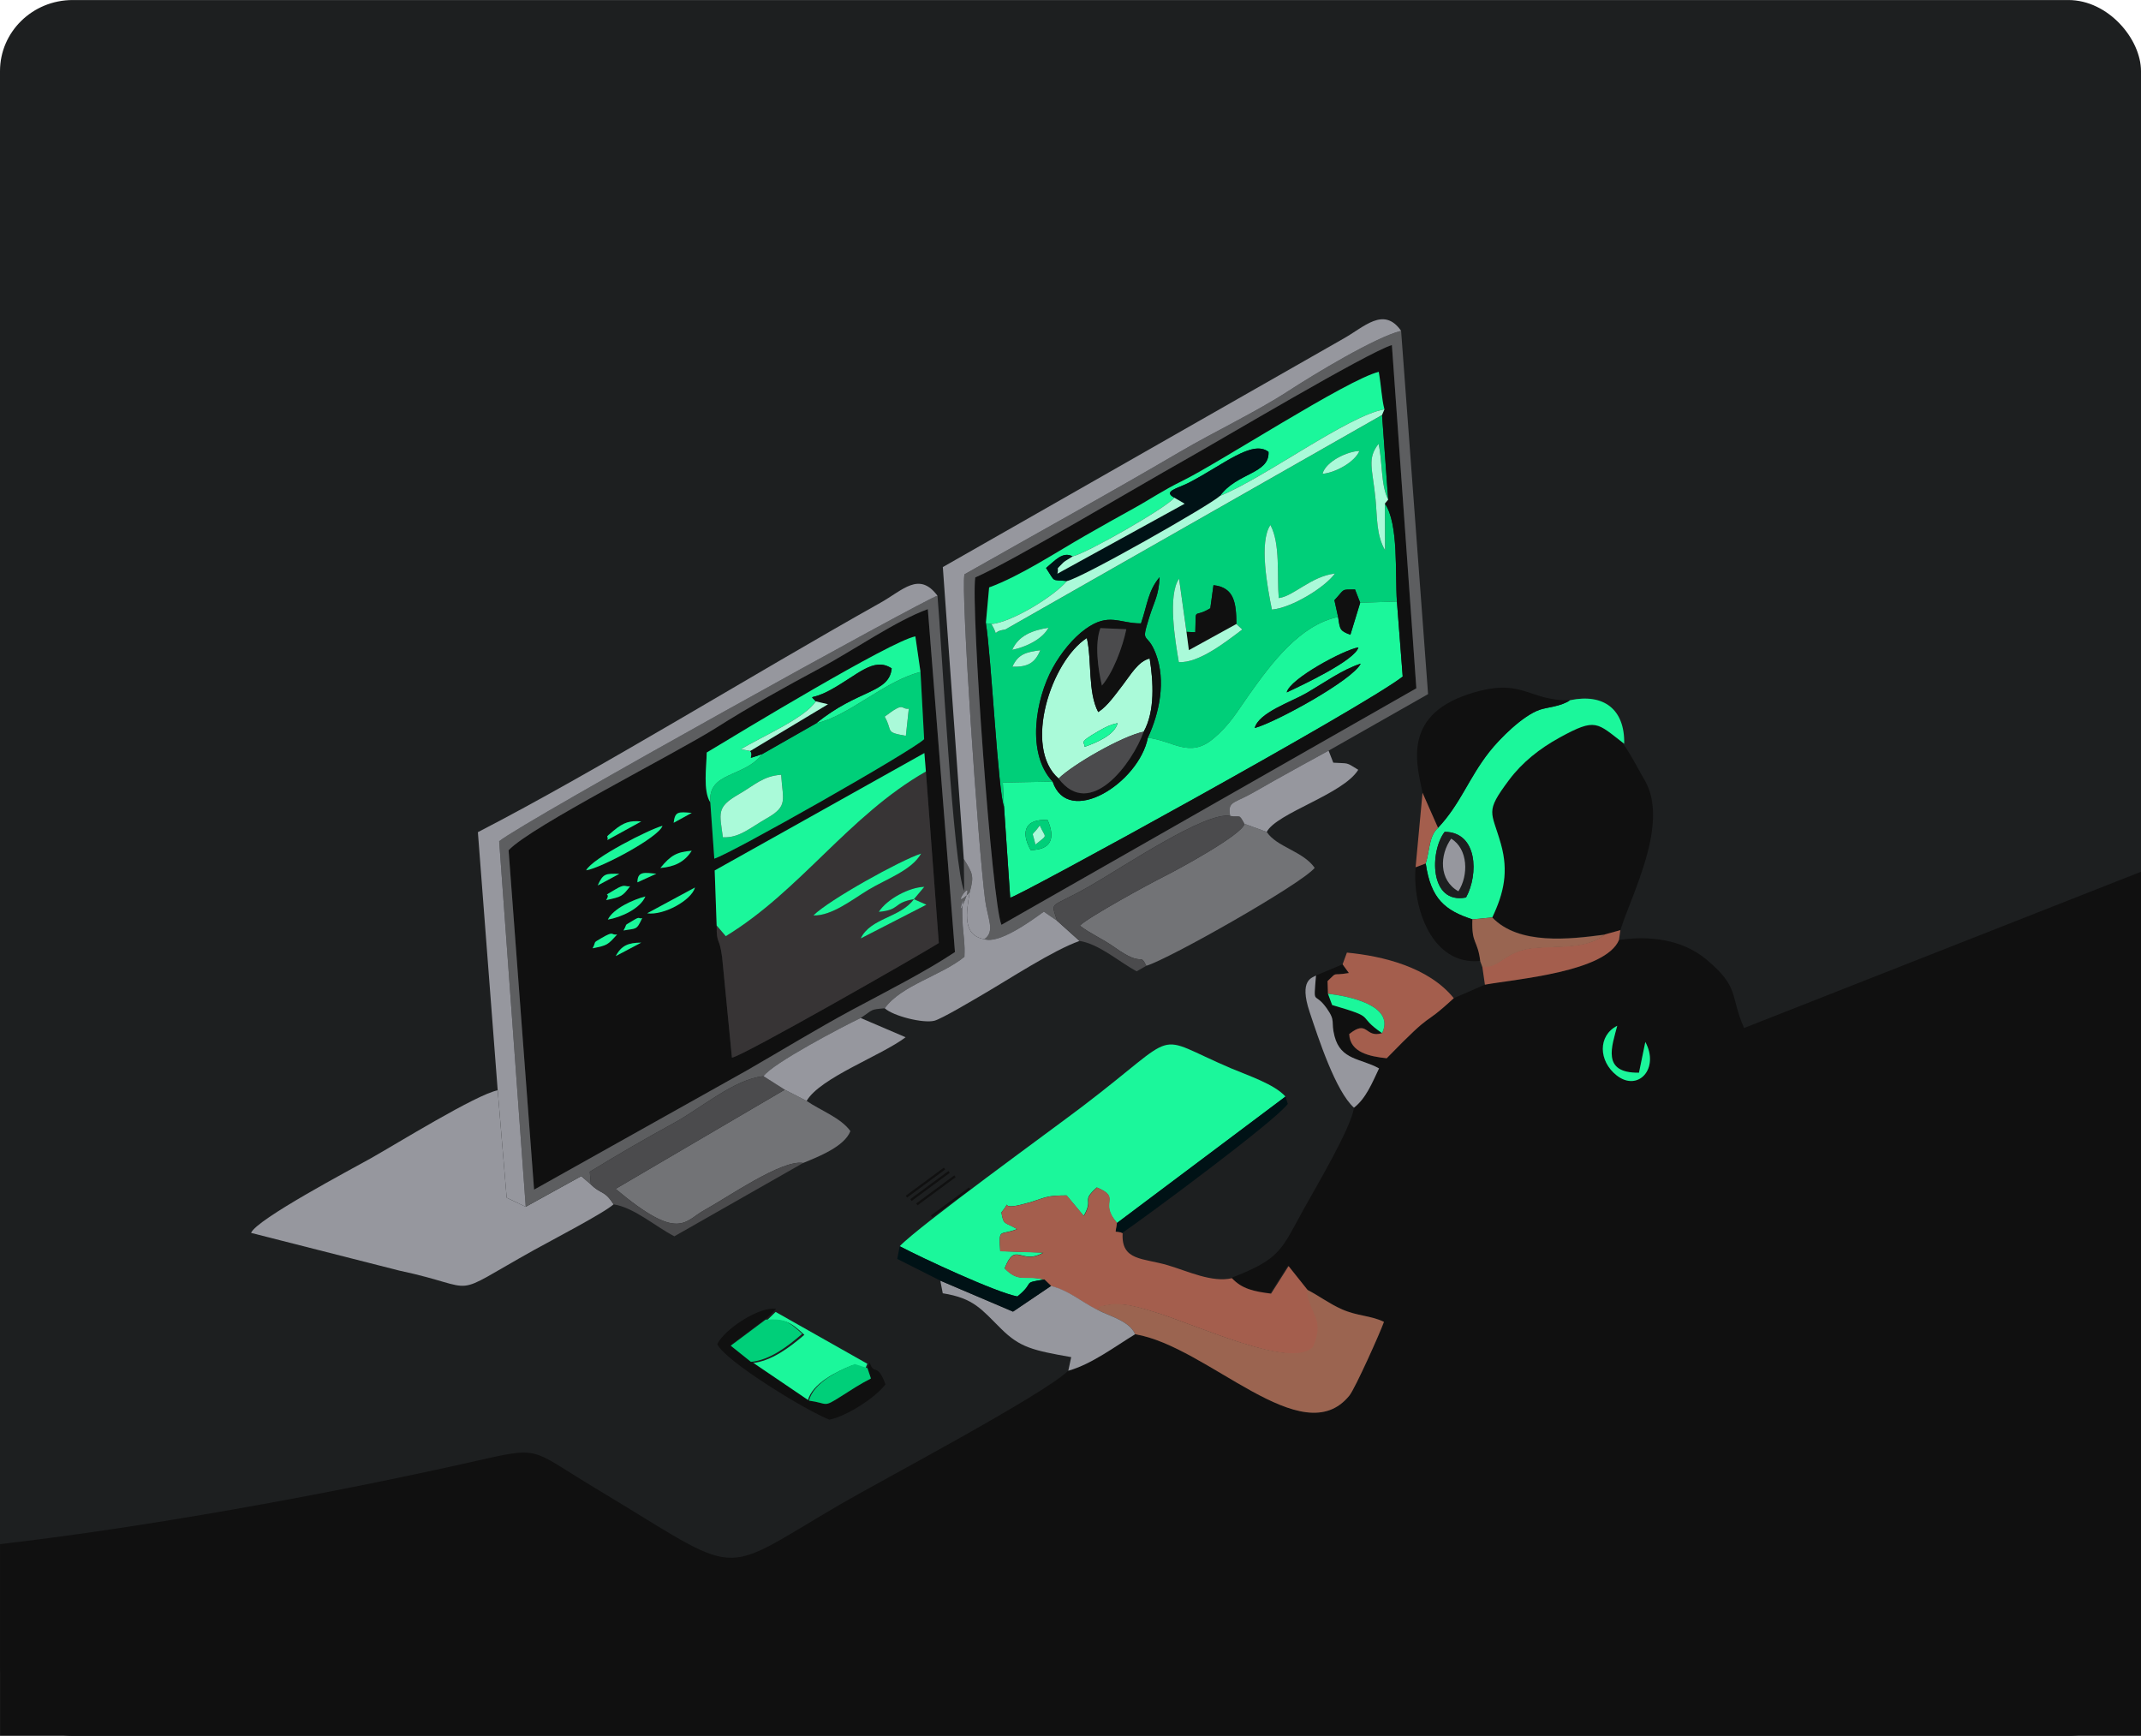 <?xml version="1.0" encoding="UTF-8"?>
<!DOCTYPE svg PUBLIC "-//W3C//DTD SVG 1.1//EN" "http://www.w3.org/Graphics/SVG/1.1/DTD/svg11.dtd">
<!-- Creator: CorelDRAW 2021 (64-Bit) -->
<svg xmlns="http://www.w3.org/2000/svg" xml:space="preserve" width="2.42in" height="1.962in" version="1.1" style="shape-rendering:geometricPrecision; text-rendering:geometricPrecision; image-rendering:optimizeQuality; fill-rule:evenodd; clip-rule:evenodd"
viewBox="0 0 1711.77 1387.76"
 xmlns:xlink="http://www.w3.org/1999/xlink"
 xmlns:xodm="http://www.corel.com/coreldraw/odm/2003">
 <defs>
  <style type="text/css">
   <![CDATA[
    .fil8 {fill:#727376}
    .fil7 {fill:#5D5E60}
    .fil11 {fill:#4B4B4D}
    .fil5 {fill:#373435}
    .fil13 {fill:#996551}
    .fil9 {fill:#9B6450}
    .fil6 {fill:#A45E4D}
    .fil12 {fill:#001216}
    .fil2 {fill:#00CF79}
    .fil1 {fill:#101010}
    .fil3 {fill:#1BF79B}
    .fil0 {fill:#1D1F20}
    .fil4 {fill:#96979E}
    .fil10 {fill:#AAFAD9}
   ]]>
  </style>
 </defs>
 <g id="Layer_x0020_1">
  <rect class="fil0" width="1711.77" height="1387.76" rx="58.13" ry="56.81"/>
  <g id="_1291261113104">
   <g>
    <path class="fil1" d="M1315.47 832.99c11.55,21.26 -5.83,40.23 -22.97,26.72 -14.49,-11.43 -15.09,-31.78 0.51,-39.65 -4.07,16.03 -13,37.98 17.38,37.52l5.08 -24.59zm-21.06 -81.52c-10.74,25.48 -81.04,31.08 -107.2,35.73l-24.89 10.81c-27.42,25.35 -13.09,6.38 -53.63,48.03 -13.4,-1.43 -29.34,-4.53 -29.99,-19.33 15.16,-12.21 12.31,3.49 26.3,-0.76 -21.92,-15.05 -2.61,-11.6 -39.93,-22.49l-3.35 -9.05 -0.33 -10.06c8.74,-8.21 2.24,-3.94 17.06,-6.48l-5.03 -6.94 -21.25 8.92c-2.06,25.57 -1.67,11.8 8.58,26.25 7.43,10.49 3.11,10.26 6.22,22.25 5.03,19.34 20.86,17.58 35.61,25.78 -5.59,11.76 -10.4,23.88 -20.05,31.43 -2.24,16.12 -30.11,62.91 -39.75,80.31 -18.57,33.56 -18.5,40.34 -58.39,55.77 7.97,8.58 17.62,10.63 31.19,12.31l13.93 -21.97 14.99 18.79c9.35,4.63 18.16,11.45 28.47,15.97 12.62,5.54 22.84,4.83 33.55,10.01 -2.94,8.44 -23.04,53.27 -27.63,58.93 -37.76,46.57 -112.97,-39.36 -171.32,-49.04 -16.55,10.13 -34.88,24 -53.44,29.2 -20.95,19.98 -148.43,87.08 -183.15,107.32 -99.32,57.91 -74.57,58.81 -194.69,-13.21 -56.14,-33.67 -41.59,-34.02 -105.82,-19.7 -114.05,25.43 -256.35,51.06 -370.46,64.24l0 153.26 1711.77 0 0 -690.81 -317.37 124.92c-11.51,-26.09 -3.07,-32.36 -30.43,-55.03 -19.17,-15.88 -45.44,-19 -69.57,-15.38z"/>
    <path class="fil1" d="M492.31 764.36c4.5,-8.55 10.13,-10.71 20.4,-10.77l-20.4 10.77zm80.66 -24.46l-1.57 -44 167.65 -93.86 1.21 14.78 10.34 137.1c-17.32,10.77 -156.43,90.27 -165.41,91.65l-7.83 -80.26c-2.24,-17.19 -4.45,-9.44 -4.39,-25.41zm-99.21 18.23c3.35,-6.03 -0.44,-3.78 6.92,-8.08 11.1,-6.47 7.2,-2.19 12.72,-2.99 -7.58,8.34 -7.61,8.66 -19.65,11.07zm32.01 -22.02c6.83,-4.24 4.05,-1.14 7.69,-2.15 -4.67,10.08 -4.65,7.99 -14.98,9.93 3.8,-6.53 -0.43,-2.99 7.29,-7.78zm-19.8 -0.93c4.36,-9.01 20.78,-16.18 30.01,-18.5 -4.01,9.66 -19.37,16.7 -30.01,18.5zm69.68 -25.67c-2.76,10.17 -24.96,22.54 -38.26,20.64l38.26 -20.64zm-71.06 10.1c4.72,-7.5 -5.16,-1.07 7.24,-8.49 8.28,-4.95 7.38,-2.04 11.94,-2.58 -6.26,8.17 -6.75,8.38 -19.18,11.07zm25.02 -14.21c0.04,-9.11 5.76,-7.81 15.17,-6.89l-15.17 6.89zm-31.74 2.5c4.35,-9.73 6.35,-9.55 17.31,-9.3l-17.31 9.3zm50.09 -13.97c8.38,-10.28 13.26,-12.82 25.07,-13.79 -5.91,9.32 -14.08,12.83 -25.07,13.79zm-59.32 1.85c5,-9.8 50.77,-32.91 61.03,-35.58 -2.95,9.3 -49.66,34 -61.03,35.58zm16.97 -24.19c1.5,-4.39 -3.58,-0.36 5,-7.51 8.22,-6.86 13.19,-8.16 22.1,-7.36l-27.1 14.88zm52.97 -13.8c1.13,-9.34 3.86,-8.76 14.51,-7.93l-14.51 7.93zm29.34 -16.27c-6.01,-9.35 -3.01,-28.56 -2.88,-39.92 25.79,-15.58 147.06,-89.09 166.82,-92.85l4.11 28.44 2.91 53.75c-10.45,9.94 -153.29,90.92 -167.76,95.53l-3.19 -44.94zm-140.91 309.55l170.24 -95.37c27.87,-16.03 55.89,-33.2 83.76,-48.22 26.53,-14.28 58.31,-30.23 82.49,-46.35l-21.68 -274.15c-24.85,8.89 -60.42,33.45 -85.52,46.85 -27.1,14.46 -57.56,31.41 -83.62,47.94 -32.36,20.52 -148.26,78.91 -166.04,97.97l20.38 271.34z"/>
    <path class="fil2" d="M809.42 533.04c4.7,-10.47 11.5,-11.72 22.32,-13.23 -4.31,10.37 -10.15,13.47 -22.32,13.23zm-0.14 -13.49c5.1,-11.54 16.35,-15.69 29,-17.72 -4.73,9.15 -18.18,15.56 -29,17.72zm139.34 -14.4l7.04 0.28c0.8,-21.59 -2.08,-10.49 12.01,-19.16l2.53 -18.44c17.03,1.79 18.18,14.93 18.34,31.03l4.69 4.39c-13.1,9.89 -34.9,27.11 -50.73,26.06 -2.96,-17.07 -8.99,-53.36 0.19,-66.7l5.94 42.54zm68.29 -17.8c-3.61,-17.81 -10.42,-54.19 -1.18,-67.6 8.09,15.16 5.12,40.24 6.66,58.39 11.74,-1.37 25.81,-17.37 44.92,-19.61 -8.19,11.28 -34.68,27.44 -50.4,28.83zm40.47 -108.55c2.6,-9.98 20.08,-18.06 29.49,-18.28 -3.65,8.89 -19.39,17.5 -29.49,18.28zm-264.71 120.12l-4.45 -0.75c4.2,25.2 9.96,137.24 14.51,146.59l-0.94 -19.14 39.82 -0.75c-21.18,-22.47 -13.72,-65.96 0.06,-90.92 6.53,-11.84 16.06,-23.78 26.23,-31.09 18.68,-13.42 26.85,-4.45 44.34,-4.46 5.19,-15.05 5.58,-25.93 14.89,-36.97 -0.74,14.95 -4.05,18.5 -8.38,32.38 -7.04,22.53 -1.73,10.21 5.36,28.91 8.24,21.73 2.9,47.18 -6.37,67.07 20.32,2.49 33.25,16.62 52.14,0.88 13.72,-11.42 19.06,-21.56 28.79,-35.26 17.59,-24.75 40.63,-55.95 71.18,-62.14l-2.96 -13.44c8.79,-9.39 4.85,-8.42 16.48,-8.6l4.14 10.64 29.36 -0.96c-1.58,-21.94 1.55,-62.04 -9.61,-78.32l0.14 37.29c-7.1,-11.96 -6.22,-26.72 -7.61,-40.76 -2.47,-24.91 -6.9,-32.35 2.4,-44.25 3.24,13.67 1.66,32.91 7.7,44.57l-4.9 -67.66 -301.39 171.6c-12.07,1.42 -3.93,7.32 -10.91,-4.43z"/>
    <path class="fil3" d="M719.34 996.33c18.11,9.53 76.9,36.92 94.08,40.15 14.99,-12.09 2.62,-10.53 21.56,-13.6 -16.03,-3.88 -20.16,2.84 -31.75,-8.91 8.78,-22.4 12.98,-2.04 30.91,-12.61l-34.44 -1.16c-1.14,-19.1 -0.52,-12.03 13.47,-17.62 -10.15,-6.05 -10.62,-2.63 -12.54,-13.26 10.2,-12.86 -3.55,-1.52 15.06,-6.09l8.19 -2.13c13.12,-4.18 13.08,-5.32 28.84,-5.42l13.68 16.38c8.42,-14.51 -2.6,-11.07 10.46,-22.74 20.23,8.48 0.99,11.24 16.17,28.41l134.73 -101.09c-8.93,-9.97 -29.94,-16.77 -43.66,-22.62 -64.66,-27.55 -37.34,-31.27 -118.81,30.64 -26.93,20.46 -130.09,95.07 -145.95,111.64z"/>
    <path class="fil4" d="M490.56 962.82c-7.52,-11.79 -9.95,-7.7 -18.16,-15.93l-7.68 -6.62 -44.39 24.51 -15.24 -7.25 -7.17 -85.88c-17,3.28 -80.93,42.82 -101.27,54.27 -15.4,8.67 -91.58,48.84 -95.92,59.73l118.46 30.13c67.77,14.42 36.55,23.25 108.02,-16.57 12.22,-6.81 55.88,-29.55 63.35,-36.39z"/>
    <path class="fil5" d="M730.69 718.86l10 4.41 -52.55 26.99c7.86,-16.51 31.68,-16.46 42.55,-31.4zm0 0c-17.07,2.86 -10.57,8.56 -28.07,10.13 6.63,-10.34 24.37,-19.67 36.39,-20.01l-8.32 9.88zm-80.35 12.99c12.38,-12.4 69.67,-44.17 86.12,-49.45 -7.42,13.3 -27.76,20.34 -41.7,28.68 -12.91,7.73 -29.68,21.29 -44.42,20.77zm-77.36 8.05c-0.07,15.97 2.14,8.22 4.39,25.41l7.83 80.26c8.98,-1.38 148.09,-80.87 165.41,-91.65l-10.34 -137.1c-61.45,35 -100.55,95.46 -160,131.63l-7.29 -8.54z"/>
    <path class="fil3" d="M824.05 679.61c-8.79,-15.71 -3.31,-25.27 13.59,-23.95 6.41,14.89 2.54,23.66 -13.59,23.95zm179.14 -97.61c3.05,-12.2 29.18,-20.94 40.92,-27.7 14.28,-8.22 28.66,-18.81 43.81,-23.76 -6.39,13.2 -68.15,47.02 -84.73,51.46zm25.59 -28.47c2.21,-10.67 45.74,-34.16 57.31,-35.97 -2.91,10.43 -44.82,30.11 -57.31,35.97zm41.07 -60.28c-30.55,6.2 -53.59,37.39 -71.18,62.14 -9.74,13.7 -15.08,23.84 -28.79,35.26 -18.89,15.73 -31.82,1.6 -52.14,-0.88 -7.24,36.44 -63.83,71.8 -76.13,35.09l-39.82 0.75 0.94 19.14 4.95 72.93c5.02,-0.09 282.18,-152.05 313.82,-176.81l-4.64 -59.98 -29.36 0.96 -7.84 25.62c-8.47,-3.27 -8.29,-4.04 -9.82,-14.21z"/>
    <path class="fil1" d="M1193.09 733.47c21.27,21.95 61.83,17.24 90.07,13.53l12.35 -3.38c9.16,-29.1 39.69,-86.02 19.23,-120.27 -12.3,-20.57 -34.01,-73.25 -67.69,-33.75 -15.99,8.74 -29.99,19.83 -40.54,33.96 -19.66,26.3 -13.98,24.61 -6.49,51.19 6.19,21.98 2.43,39.05 -6.92,58.72z"/>
    <path class="fil1" d="M788.22 498.17l2.6 -28.56c24.9,-9.07 54.65,-28.76 77.13,-41.58 13.26,-7.56 25.75,-14.63 38.71,-21.76 13.01,-7.15 22.42,-13.87 38.62,-21.82 29.83,-14.63 131.7,-80.99 157.06,-87.2 2.16,12.49 2.24,21.26 4.53,29.99l-1.9 4.51 4.9 67.66 -2.62 3.16c11.16,16.29 8.02,56.38 9.61,78.32l4.64 59.98c-31.64,24.76 -308.8,176.72 -313.82,176.81l-4.95 -72.93c-4.54,-9.34 -10.3,-121.39 -14.51,-146.59zm-8.48 -36.53c-3.61,24.17 13.38,260.58 20.95,277.73l331.7 -189.11 -19.55 -274.4c-18.93,5.57 -137.64,76.22 -166.06,92.17 -36.06,20.23 -138.14,81.12 -167.04,93.61z"/>
    <path class="fil6" d="M835.09 1023.11l5.39 5.18c14.66,3.84 23.51,12.22 36.94,19.07 6.19,-5.04 -2.51,-1.67 7.9,-3.78 5.17,-1.06 8.14,-0.9 13.4,-0.42 7.52,0.69 16.01,3.35 23.22,5.49 34.32,10.21 111.78,47.16 128.81,28.3 9.27,-23.44 -2.16,-23.32 -5.48,-45.92l-15.03 -18.85 -13.98 22.04c-13.6,-1.69 -23.29,-3.74 -31.28,-12.35 -15.92,3.7 -35.06,-5.52 -51.15,-10.32 -19.91,-5.95 -37.61,-3.32 -36.24,-25.75 -6.92,-3.17 -5.48,2.92 -4.26,-7.96 -15.23,-17.22 4.07,-20 -16.22,-28.5 -13.11,11.71 -2.04,8.25 -10.5,22.81l-13.72 -16.43c-15.81,0.1 -15.77,1.24 -28.93,5.44l-8.21 2.13c-18.67,4.58 -4.88,-6.8 -15.11,6.1 1.92,10.66 2.39,7.22 12.57,13.3 -14.03,5.6 -14.65,-1.49 -13.51,17.67l34.55 1.16c-17.99,10.6 -22.19,-9.82 -31.01,12.65 11.64,11.78 15.78,5.04 31.86,8.93z"/>
    <path class="fil7" d="M779.74 461.63c28.9,-12.49 130.98,-73.39 167.04,-93.61 28.42,-15.95 147.13,-86.6 166.06,-92.17l19.55 274.4 -331.7 189.11c-7.57,-17.15 -24.56,-253.56 -20.95,-277.73zm7.29 289.2c11.43,4 36.14,-13.68 47.53,-22l10.61 7.29c-5.04,-16.57 -6.79,-8.96 25.68,-27.52 27.82,-15.9 92.97,-60.07 112.71,-56.29 -2.03,-10.79 1.95,-10.01 13.99,-16.28 7.23,-3.76 13.43,-7.61 20.56,-11.55 14.64,-8.1 29.42,-16.46 44.13,-24.37l79.53 -45.2 -21.56 -290.45c-20.68,5.13 -69.5,34.66 -90.23,48.16 -25.83,16.82 -59.36,32.58 -86.77,48.67 -56.74,33.31 -113.67,64.65 -172.11,97.87 -3.01,13.1 11.01,218.09 16.5,260.18 1.98,15.16 8.31,25.29 -0.57,31.5z"/>
    <path class="fil7" d="M406.64 679.74c17.78,-19.06 133.69,-77.44 166.04,-97.97 26.06,-16.53 56.52,-33.48 83.62,-47.94 25.1,-13.4 60.67,-37.96 85.52,-46.85l21.68 274.15c-24.18,16.13 -55.96,32.07 -82.49,46.35 -27.87,15.01 -55.9,32.19 -83.76,48.22l-170.24 95.37 -20.38 -271.34zm13.7 285.04l44.39 -24.51 7.68 6.62 -0.87 -10.14c22.22,-13.62 45.13,-26.91 67.8,-39.27 20.99,-11.45 48.34,-35.12 71.16,-37.07 6.68,-10.01 63.45,-39.84 77.63,-46.56 10.53,-7.03 7.32,-6.73 19.23,-7.77 13.32,-18.46 45.37,-26.11 63.72,-41.15 0.48,-10.9 -0.52,-14.52 -1.35,-24.9 -0.13,-1.71 -0.57,-13.1 -0.36,-14.2 3.39,-17.79 -6.12,14.22 2.13,-6.37 8.67,-21.65 -14.01,11.34 3.68,-5.81 3.9,-13.41 2.45,-15.44 -4.6,-26.89l0.35 25.57c-8.83,-18.16 -18.14,-199.18 -21.38,-236.09 -7.36,1.18 -329.9,179.68 -350.44,196.27l21.23 292.27z"/>
    <path class="fil4" d="M397.92 871.66l7.17 85.88 15.24 7.25 -21.23 -292.27c20.55,-16.58 343.08,-195.09 350.44,-196.27 -14.66,-19.67 -27.69,-4.43 -45.56,5.59 -100.99,56.62 -225.68,133.81 -321.9,183.44l15.84 206.38z"/>
    <path class="fil4" d="M770.58 686.76c7.05,11.44 8.5,13.48 4.6,26.89 -2.43,15.73 -6.11,34.12 11.85,37.18 8.88,-6.21 2.55,-16.34 0.57,-31.5 -5.49,-42.08 -19.51,-247.08 -16.5,-260.18 58.44,-33.21 115.38,-64.56 172.11,-97.87 27.41,-16.09 60.93,-31.86 86.77,-48.67 20.73,-13.5 69.55,-43.03 90.23,-48.16 -13.96,-19.85 -29.64,-2.87 -46.3,6.37l-320.1 182.52 16.76 233.41z"/>
    <path class="fil8" d="M916.53 772.1c18.37,-5.46 124.67,-65.77 134.59,-78.3 -9.46,-13.49 -30.35,-16.54 -38.34,-28.72l-17.8 -6.47c-1.66,8.64 -53.67,36.81 -64.43,42.15 -11.59,5.75 -60.77,32.63 -67.2,39.26 8.42,6.49 18.32,10.54 28.06,17.5 23.32,16.65 19.43,3.35 25.1,14.57z"/>
    <path class="fil2" d="M577.97 669.39c-2.53,-19.26 -5.4,-23.97 12.32,-34.2 13.5,-7.79 19.67,-14.74 34.28,-15.83 1.18,20.25 5.89,24.96 -11.62,34.88 -13.28,7.53 -21.81,15.77 -34.97,15.14zm129.34 -96.46c16.69,-12.69 12.27,-5.6 19.29,-6.36l-2.35 21.68c-17.28,-3 -10.05,-3.32 -16.94,-15.33zm-54.64 5.26l-43.39 24.73c-14.09,18.82 -43.56,13.84 -41.37,38.61l3.19 44.94c14.48,-4.61 157.32,-85.59 167.76,-95.53l-2.91 -53.75c-28.62,7.11 -57.66,35.45 -83.29,41z"/>
    <path class="fil8" d="M642.15 929.75c12.44,-5.11 33.06,-13.18 37.76,-25.49 -7.76,-10.74 -23.8,-16.41 -34.99,-24.12l-17.48 -8.97 -135.28 79.3c51.15,42.81 54.86,25.73 71.08,16.92 17.41,-9.45 61.8,-40.62 78.91,-37.64z"/>
    <path class="fil9" d="M877.18 1047.06c10.24,5.37 25.88,8.99 30.37,19.61 58.35,9.67 133.56,95.61 171.32,49.04 4.59,-5.66 24.69,-50.49 27.63,-58.93 -10.71,-5.18 -20.93,-4.47 -33.55,-10.01 -10.3,-4.53 -19.11,-11.34 -28.47,-15.97 3.32,22.52 14.71,22.41 5.47,45.77 -16.98,18.8 -94.2,-18.04 -128.41,-28.21 -7.18,-2.14 -15.64,-4.79 -23.14,-5.48 -5.25,-0.48 -8.2,-0.63 -13.36,0.42 -10.37,2.11 -1.71,-1.25 -7.87,3.77z"/>
    <path class="fil3" d="M1155.06 665.01c26.43,0.23 27.17,34.08 17.06,52.5 -29.52,5.7 -29.04,-37.11 -17.06,-52.5zm-5.34 -3.19c-7.32,6.69 -6.46,17.52 -9.82,28.49 4.08,28.46 15.57,37.6 37.29,44.69l15.9 -1.53c9.35,-19.68 13.11,-36.75 6.92,-58.72 -7.49,-26.58 -13.16,-24.89 6.49,-51.19 10.56,-14.13 24.56,-25.22 40.54,-33.96 29.25,-16 29.5,-11.87 51.54,5.01 0.6,-27.56 -16.4,-40.5 -43.31,-34.83 -7.31,5.09 -18.21,5.56 -24.24,7.64 -13.75,4.75 -32.1,23.24 -40.27,33.62 -16.64,21.13 -22.92,41.5 -41.05,60.78z"/>
    <path class="fil3" d="M788.22 498.17l4.45 0.75c16.31,-1.51 49.97,-22.15 60.38,-34.42 -12.97,-1.31 -8.82,1.57 -16.71,-10.42 7.06,-5.82 13.3,-13.55 21.25,-9.29 10.96,-2.29 74.9,-38.79 81.35,-46.9 -9.67,-5.22 2.68,-7.41 11.46,-11.94 27.65,-14.27 50.85,-34.75 63.81,-24.7 0.98,17.58 -25.43,16.67 -38.75,35.16 35.02,-13.99 102.49,-64.27 131.42,-69.16 -2.29,-8.73 -2.37,-17.51 -4.53,-29.99 -25.36,6.21 -127.23,72.57 -157.06,87.2 -16.21,7.95 -25.61,14.66 -38.62,21.82 -12.96,7.13 -25.45,14.19 -38.71,21.76 -22.48,12.83 -52.24,32.51 -77.13,41.58l-2.6 28.56z"/>
    <path class="fil3" d="M572.97 739.9l7.29 8.54c59.45,-36.17 98.54,-96.63 160,-131.63l-1.21 -14.78 -167.65 93.86 1.57 44z"/>
    <path class="fil1" d="M1137.34 633.8l12.38 28.02c18.13,-19.28 24.41,-39.64 41.05,-60.78 8.17,-10.38 26.52,-28.87 40.27,-33.62 6.03,-2.08 16.93,-2.56 24.24,-7.64 -34.18,0.91 -37.64,-19.41 -81.88,-4.59 -53.04,17.8 -40.22,57.64 -36.05,78.62z"/>
    <path class="fil10" d="M867.08 597.08c0.87,-4.02 -6.56,-2.4 11.25,-12.62 6.62,-3.8 9.41,-5.06 15.19,-6.37 -2.11,9.36 -16.92,15.72 -26.44,19zm-20.71 25.34c10.9,-10.92 50.63,-33.92 68.04,-37.48 9.17,-16.54 7.71,-40.15 4.77,-58.5 -9.15,2.16 -15.2,13.07 -21.23,20.83 -6.1,7.85 -12.45,17.26 -19.91,21.99 -8.44,-15.97 -4.96,-40.9 -9.08,-59.21 -28.53,18.46 -51.21,87.4 -22.59,112.37z"/>
    <path class="fil4" d="M707.35 806.08c6.98,6.28 30.53,12.15 39.59,9.99 5.78,-1.38 32.02,-17.08 38.93,-21.1 21.33,-12.4 55.78,-35.09 77.23,-42.74l-17.93 -16.11 -10.61 -7.29c-11.39,8.32 -36.09,26 -47.53,22 -17.96,-3.06 -14.28,-21.45 -11.85,-37.18 -17.69,17.15 4.99,-15.83 -3.68,5.81 -8.25,20.59 1.26,-11.42 -2.13,6.37 -0.21,1.1 0.22,12.49 0.36,14.2 0.82,10.38 1.82,13.99 1.35,24.9 -18.36,15.04 -50.4,22.68 -63.72,41.15z"/>
    <path class="fil11" d="M472.4 946.89c8.22,8.23 10.64,4.14 18.16,15.93 16.75,2.75 32.83,17.36 48.6,25.55l103 -58.62c-17.11,-2.97 -61.5,28.19 -78.91,37.64 -16.22,8.81 -19.93,25.89 -71.08,-16.92l135.28 -79.3 -16.95 -10.77c-22.82,1.96 -50.17,25.62 -71.16,37.07 -22.67,12.37 -45.58,25.65 -67.8,39.27l0.87 10.14z"/>
    <path class="fil4" d="M854.12 1095.86c18.56,-5.2 36.88,-19.07 53.44,-29.2 -4.5,-10.62 -20.13,-14.24 -30.37,-19.61 -13.38,-6.83 -22.2,-15.19 -36.82,-19.01l-30.45 20.56 -58.13 -24.77 1.96 10.1c24.8,3.95 30.8,12.68 46.72,28.44 15.07,14.9 25.15,17.17 55.98,22.61l-2.33 10.87z"/>
    <path class="fil6" d="M1073.42 770.94l5.03 6.94c-14.82,2.54 -8.31,-1.73 -17.06,6.48l0.33 10.06c16.04,1.93 54,9.15 43.29,31.53 -13.98,4.25 -11.13,-11.45 -26.3,0.76 0.65,14.79 16.58,17.9 29.99,19.33 40.53,-41.65 26.21,-22.68 53.63,-48.03 -20.11,-24.85 -56.82,-33.73 -85.45,-36.44l-3.46 9.37z"/>
    <path class="fil11" d="M845.17 736.12l17.93 16.11c15.77,2.53 31.37,16.53 45.64,24.32l7.79 -4.45c-5.68,-11.23 -1.78,2.07 -25.1,-14.57 -9.75,-6.96 -19.64,-11.01 -28.06,-17.5 6.43,-6.64 55.6,-33.51 67.2,-39.26 10.76,-5.34 62.77,-33.51 64.43,-42.15 -4.7,-8.64 -3.12,-5.03 -11.42,-6.31 -19.74,-3.77 -84.89,40.39 -112.71,56.29 -32.47,18.56 -30.72,10.95 -25.68,27.52z"/>
    <path class="fil1" d="M914.41 584.94c-8.87,24.96 -42.62,71.09 -68.04,37.48 -28.62,-24.97 -5.94,-93.91 22.59,-112.37 4.12,18.31 0.64,43.24 9.08,59.21 7.46,-4.72 13.81,-14.13 19.91,-21.99 6.03,-7.76 12.08,-18.67 21.23,-20.83 2.94,18.35 4.41,41.96 -4.77,58.5zm-13.9 -81.9c-3.01,14.54 -10.59,34.62 -19.51,45.05 -3.24,-13.67 -5.85,-33.53 -1.2,-45.93l20.71 0.89zm-58.91 121.82c12.3,36.72 68.89,1.35 76.13,-35.09 9.27,-19.89 14.61,-45.34 6.37,-67.07 -7.09,-18.7 -12.4,-6.37 -5.36,-28.91 4.33,-13.88 7.64,-17.43 8.38,-32.38 -9.31,11.04 -9.69,21.92 -14.89,36.97 -17.49,0.01 -25.66,-8.96 -44.34,4.46 -10.17,7.31 -19.7,19.25 -26.23,31.09 -13.78,24.96 -21.24,68.45 -0.06,90.92z"/>
    <path class="fil3" d="M567.92 641.53c-2.19,-24.78 27.27,-19.79 41.37,-38.61 -15.12,5 -5.63,2.77 -9.47,-2.55l-7.51 -1.33c15.73,-9.75 50.98,-24.68 59.94,-38.33 -5.41,-5.88 -3.86,-0.73 11.16,-8.83 22.14,-11.94 34.91,-27.13 49.52,-17.53 -2.11,20.09 -26.87,16.53 -60.26,43.84 25.62,-5.55 54.67,-33.88 83.29,-41l-4.11 -28.44c-19.75,3.76 -141.02,77.26 -166.82,92.85 -0.13,11.37 -3.13,30.58 2.88,39.92z"/>
    <path class="fil4" d="M610.49 860.4l16.95 10.77 17.48 8.97c10.82,-18.6 59.76,-36.17 79.14,-50.91l-35.94 -15.39c-14.18,6.71 -70.96,36.55 -77.63,46.56z"/>
    <path class="fil12" d="M938.94 397.89l8.23 4.8 -101.76 55.95c1.63,-6.65 -2.41,-1.46 4.64,-8.85 1.21,-1.28 5.53,-3.48 7.54,-5 -7.95,-4.25 -14.19,3.47 -21.25,9.29 7.89,11.99 3.74,9.1 16.71,10.42 11.22,-2 114.39,-60.57 122.41,-68.1 13.32,-18.49 39.74,-17.58 38.75,-35.16 -12.95,-10.05 -36.16,10.43 -63.81,24.7 -8.78,4.53 -21.13,6.72 -11.46,11.94z"/>
    <path class="fil4" d="M983.56 652.31c8.31,1.28 6.73,-2.34 11.42,6.31l17.8 6.47c7.92,-15.18 61.05,-30.01 73.17,-49.68 -10.45,-6.47 -7.19,-4.82 -19.96,-5.69l-3.75 -9.61c-14.7,7.92 -29.49,16.28 -44.13,24.37 -7.13,3.95 -13.34,7.79 -20.56,11.55 -12.04,6.27 -16.02,5.49 -13.99,16.28z"/>
    <path class="fil3" d="M613.15 1055.64c14.88,-0.99 18.72,1.08 29.97,11.49 -12.09,10.3 -26.38,21.12 -41.98,22.66l44.73 29.97c3.36,-13.57 22.65,-23.2 35.82,-28.32l9.96 3.14 1.81 -4.3 -73.32 -41.44 -6.99 6.8z"/>
    <path class="fil10" d="M975.46 396.4c-8.01,7.52 -111.19,66.1 -122.41,68.1 -10.41,12.27 -44.07,32.91 -60.38,34.42 6.98,11.74 -1.16,5.84 10.91,4.43l301.39 -171.6 1.9 -4.51c-28.93,4.9 -96.4,55.18 -131.42,69.16z"/>
    <path class="fil6" d="M1283.16 746.99c-15.2,11.87 -35.62,8.8 -56.51,10.71 -24.29,2.21 -27.02,16.48 -41.61,14.47l2.17 15.03c26.16,-4.65 96.46,-10.25 107.2,-35.73l1.11 -7.85 -12.35 3.38z"/>
    <path class="fil1" d="M695.39 1089.29l-1.85 4.45 2.78 8.31c-9.17,4.69 -16.01,9.27 -23.6,14.1 -15.18,9.66 -10.21,5.71 -25.91,3.62l-45.67 -30.98 -16.91 -13.51 29.17 -21.8 7.14 -7.03c-12.6,-2.51 -41.06,15.8 -47.06,28.12 6.23,13.74 72.35,53.91 89.7,60.42 13.58,-2.79 36.56,-17.38 44.76,-28.22 -6.46,-18.1 -9.38,-6.75 -12.54,-17.48z"/>
    <path class="fil4" d="M1082.53 885.57c9.64,-7.54 14.46,-19.67 20.05,-31.43 -14.76,-8.21 -30.59,-6.45 -35.61,-25.78 -3.11,-11.99 1.21,-11.75 -6.22,-22.25 -10.25,-14.46 -10.64,-0.69 -8.58,-26.25 -2.92,1.93 -13.78,3.14 -5.13,29.1 7.17,21.49 20.75,63.3 35.5,76.61z"/>
    <path class="fil1" d="M1131.8 693.34c-2.75,31.95 12.95,78.89 51.73,74.85 -2.15,-17.56 -7.06,-13.25 -6.33,-33.2 -21.73,-7.09 -33.22,-16.23 -37.29,-44.69l-8.1 3.04z"/>
    <path class="fil12" d="M893.03 977.76c-1.22,10.84 -2.64,4.77 4.25,7.93 20.29,-13.97 121.64,-88.91 132.35,-103.17l-1.87 -5.85 -134.73 101.09z"/>
    <path class="fil1" d="M652.26 560.71l9.74 2.3 -62.18 37.36c3.83,5.31 -5.66,7.55 9.47,2.55l43.39 -24.73c33.39,-27.31 58.15,-23.75 60.26,-43.84 -14.61,-9.61 -27.37,5.58 -49.52,17.53 -15.03,8.1 -16.57,2.95 -11.16,8.83z"/>
    <path class="fil10" d="M577.97 669.39c13.17,0.63 21.7,-7.62 34.97,-15.14 17.51,-9.92 12.81,-14.63 11.62,-34.88 -14.61,1.08 -20.78,8.03 -34.28,15.83 -17.72,10.23 -14.85,14.94 -12.32,34.2z"/>
    <path class="fil13" d="M1177.19 735.01c-0.73,20.23 4.17,15.86 6.33,33.67l1.52 4.03c14.59,2.04 17.32,-12.42 41.61,-14.67 20.89,-1.93 41.31,1.18 56.51,-10.86 -28.23,3.77 -68.79,8.54 -90.07,-13.72l-15.9 1.55z"/>
    <path class="fil11" d="M846.37 622.42c25.42,33.61 59.17,-12.52 68.04,-37.48 -17.41,3.56 -57.14,26.56 -68.04,37.48z"/>
    <path class="fil12" d="M751.78 1023.83l58.13 24.77 30.45 -20.56 -5.38 -5.17c-18.94,3.07 -6.57,1.52 -21.56,13.6 -17.18,-3.23 -75.97,-30.62 -94.08,-40.15l-1.97 10.14 34.41 17.36z"/>
    <path class="fil2" d="M600.4 1088.78c15.23,-1.52 29.18,-12.22 40.98,-22.4 -10.98,-10.29 -14.73,-12.33 -29.25,-11.36l-27.89 20.84 16.16 12.92z"/>
    <path class="fil1" d="M948.62 505.14l1.91 14.61 38 -20.91c-0.16,-16.09 -1.31,-29.24 -18.34,-31.03l-2.53 18.44c-14.09,8.67 -11.2,-2.43 -12.01,19.16l-7.04 -0.28z"/>
    <path class="fil10" d="M988.53 498.85l-38 20.91 -1.91 -14.61 -5.94 -42.54c-9.18,13.34 -3.15,49.63 -0.19,66.7 15.82,1.05 37.63,-16.17 50.73,-26.06l-4.69 -4.39z"/>
    <path class="fil10" d="M1016.91 487.34c15.72,-1.39 42.22,-17.55 50.4,-28.83 -19.1,2.24 -33.18,18.24 -44.92,19.61 -1.53,-18.15 1.43,-43.23 -6.66,-58.39 -9.25,13.42 -2.44,49.79 1.18,67.6z"/>
    <path class="fil2" d="M646.81 1119.77c15.7,2.09 10.73,6.04 25.91,-3.62 7.59,-4.83 14.44,-9.41 23.6,-14.1l-2.78 -8.31 -10.16 -3.24c-13.45,5.29 -33.14,15.24 -36.57,29.28z"/>
    <path class="fil0" d="M1166.02 712.54c-15.81,-8.86 -14.99,-29.28 -5.77,-42.1 13.6,8.27 14.02,29.37 5.77,42.1zm-10.96 -47.53c-11.98,15.4 -12.46,58.21 17.06,52.5 10.1,-18.43 9.36,-52.28 -17.06,-52.5z"/>
    <path class="fil11" d="M879.8 502.15c-4.65,12.4 -2.04,32.26 1.2,45.93 8.92,-10.42 16.5,-30.5 19.51,-45.05l-20.71 -0.89z"/>
    <path class="fil1" d="M1003.19 582.01c16.57,-4.44 78.33,-38.27 84.73,-51.46 -15.15,4.95 -29.53,15.54 -43.81,23.76 -11.74,6.76 -37.87,15.5 -40.92,27.7z"/>
    <path class="fil3" d="M650.34 731.85c14.74,0.52 31.51,-13.04 44.42,-20.77 13.94,-8.34 34.28,-15.38 41.7,-28.68 -16.45,5.28 -73.74,37.05 -86.12,49.45z"/>
    <path class="fil10" d="M857.59 444.79c-2.01,1.52 -6.32,3.72 -7.54,5 -7.05,7.38 -3.01,2.2 -4.64,8.85l101.76 -55.95 -8.23 -4.8c-6.45,8.11 -70.39,44.61 -81.35,46.9z"/>
    <path class="fil10" d="M1107.25 402.57l2.62 -3.16c-6.03,-11.66 -4.45,-30.9 -7.7,-44.57 -9.3,11.91 -4.87,19.34 -2.4,44.25 1.39,14.04 0.51,28.8 7.61,40.76l-0.14 -37.29z"/>
    <path class="fil4" d="M1166.02 712.54c8.25,-12.73 7.83,-33.82 -5.77,-42.1 -9.22,12.82 -10.04,33.24 5.77,42.1z"/>
    <path class="fil6" d="M1131.8 693.34l8.1 -3.04c3.36,-10.97 2.5,-21.79 9.82,-28.49l-12.38 -28.02 -5.55 59.55z"/>
    <path class="fil3" d="M1105.01 825.95c10.72,-22.39 -27.25,-29.61 -43.29,-31.53l3.35 9.05c37.33,10.89 18.01,7.44 39.93,22.49z"/>
    <path class="fil1" d="M1069.84 493.26c1.53,10.18 1.35,10.94 9.82,14.21l7.84 -25.62 -4.14 -10.64c-11.63,0.18 -7.7,-0.79 -16.48,8.6l2.96 13.44z"/>
    <path class="fil3" d="M1315.47 832.99l-5.08 24.59c-30.38,0.46 -21.45,-21.49 -17.38,-37.52 -15.6,7.86 -15,28.22 -0.51,39.65 17.13,13.51 34.52,-5.46 22.97,-26.72z"/>
    <path class="fil1" d="M1028.77 553.53c12.49,-5.86 54.4,-25.54 57.31,-35.97 -11.57,1.81 -55.1,25.29 -57.31,35.97z"/>
    <path class="fil3" d="M468.64 695.78c11.37,-1.58 58.08,-26.29 61.03,-35.58 -10.26,2.67 -56.03,25.78 -61.03,35.58z"/>
    <path class="fil2" d="M827.83 675.18c-2.81,-12.86 -3.71,-4.79 3.49,-15.31 4.64,10.83 7.1,6.73 -3.49,15.31zm-3.78 4.43c16.14,-0.29 20.01,-9.05 13.59,-23.95 -16.91,-1.33 -22.38,8.24 -13.59,23.95z"/>
    <path class="fil10" d="M599.82 600.37l62.18 -37.36 -9.74 -2.3c-8.97,13.65 -44.22,28.57 -59.94,38.33l7.51 1.33z"/>
    <path class="fil10" d="M707.31 572.92c6.88,12.01 -0.34,12.33 16.94,15.33l2.35 -21.68c-7.02,0.75 -2.6,-6.33 -19.29,6.36z"/>
    <path class="fil3" d="M730.69 718.86c-10.87,14.93 -34.68,14.89 -42.55,31.4l52.55 -26.99 -10 -4.41z"/>
    <path class="fil3" d="M730.69 718.86l8.32 -9.88c-12.02,0.35 -29.76,9.67 -36.39,20.01 17.5,-1.57 11,-7.27 28.07,-10.13z"/>
    <path class="fil10" d="M1057.38 378.79c10.1,-0.79 25.83,-9.39 29.49,-18.28 -9.41,0.22 -26.89,8.3 -29.49,18.28z"/>
    <path class="fil3" d="M517.4 730.15c13.3,1.9 35.5,-10.47 38.26,-20.64l-38.26 20.64z"/>
    <path class="fil10" d="M809.28 519.54c10.82,-2.16 24.27,-8.57 29,-17.72 -12.65,2.03 -23.9,6.18 -29,17.72z"/>
    <path class="fil3" d="M867.08 597.08c9.52,-3.28 24.33,-9.64 26.44,-19 -5.79,1.32 -8.57,2.58 -15.19,6.37 -17.8,10.22 -10.38,8.6 -11.25,12.62z"/>
    <path class="fil3" d="M485.98 735.18c10.63,-1.79 25.99,-8.83 30.01,-18.5 -9.23,2.31 -25.65,9.49 -30.01,18.5z"/>
    <path class="fil10" d="M809.42 533.04c12.18,0.25 18.01,-2.85 22.32,-13.23 -10.82,1.5 -17.62,2.76 -22.32,13.23z"/>
    <path class="fil3" d="M527.96 693.93c10.99,-0.97 19.16,-4.47 25.07,-13.79 -11.81,0.97 -16.69,3.51 -25.07,13.79z"/>
    <path class="fil3" d="M485.6 671.59l27.1 -14.88c-8.92,-0.79 -13.88,0.5 -22.1,7.36 -8.58,7.16 -3.5,3.13 -5,7.51z"/>
    <path class="fil3" d="M484.6 719.61c12.44,-2.7 12.92,-2.9 19.18,-11.07 -4.56,0.54 -3.66,-2.37 -11.94,2.58 -12.4,7.42 -2.52,0.99 -7.24,8.49z"/>
    <path class="fil3" d="M473.76 758.14c12.04,-2.41 12.06,-2.72 19.65,-11.07 -5.52,0.8 -1.63,-3.48 -12.72,2.99 -7.37,4.3 -3.58,2.04 -6.92,8.08z"/>
    <path class="fil10" d="M827.83 675.18c10.59,-8.58 8.13,-4.48 3.49,-15.31 -7.2,10.52 -6.3,2.45 -3.49,15.31z"/>
    <path class="fil3" d="M498.48 743.9c10.33,-1.94 10.32,0.14 14.98,-9.93 -3.64,1 -0.86,-2.09 -7.69,2.15 -7.72,4.79 -3.49,1.25 -7.29,7.78z"/>
    <path class="fil3" d="M492.31 764.36l20.4 -10.77c-10.27,0.06 -15.91,2.22 -20.4,10.77z"/>
    <path class="fil3" d="M477.87 707.9l17.31 -9.3c-10.96,-0.25 -12.96,-0.43 -17.31,9.3z"/>
    <path class="fil3" d="M509.62 705.4l15.17 -6.89c-9.41,-0.92 -15.13,-2.22 -15.17,6.89z"/>
    <path class="fil3" d="M538.58 657.79l14.51 -7.93c-10.65,-0.83 -13.38,-1.41 -14.51,7.93z"/>
   </g>
   <rect class="fil1" transform="matrix(0.672 -0.496 0.497 0.672 724.159 955.967)" width="45.35" height="2.16"/>
   <rect class="fil1" transform="matrix(0.672 -0.496 0.497 0.672 727.821 958.64)" width="45.35" height="2.16"/>
   <rect class="fil1" transform="matrix(0.672 -0.496 0.497 0.672 732.517 962.142)" width="45.35" height="2.16"/>
   <rect class="fil1" transform="matrix(0.672 -0.496 0.497 0.672 744.292 971.786)" width="45.35" height="2.16"/>
  </g>
 </g>
</svg>
